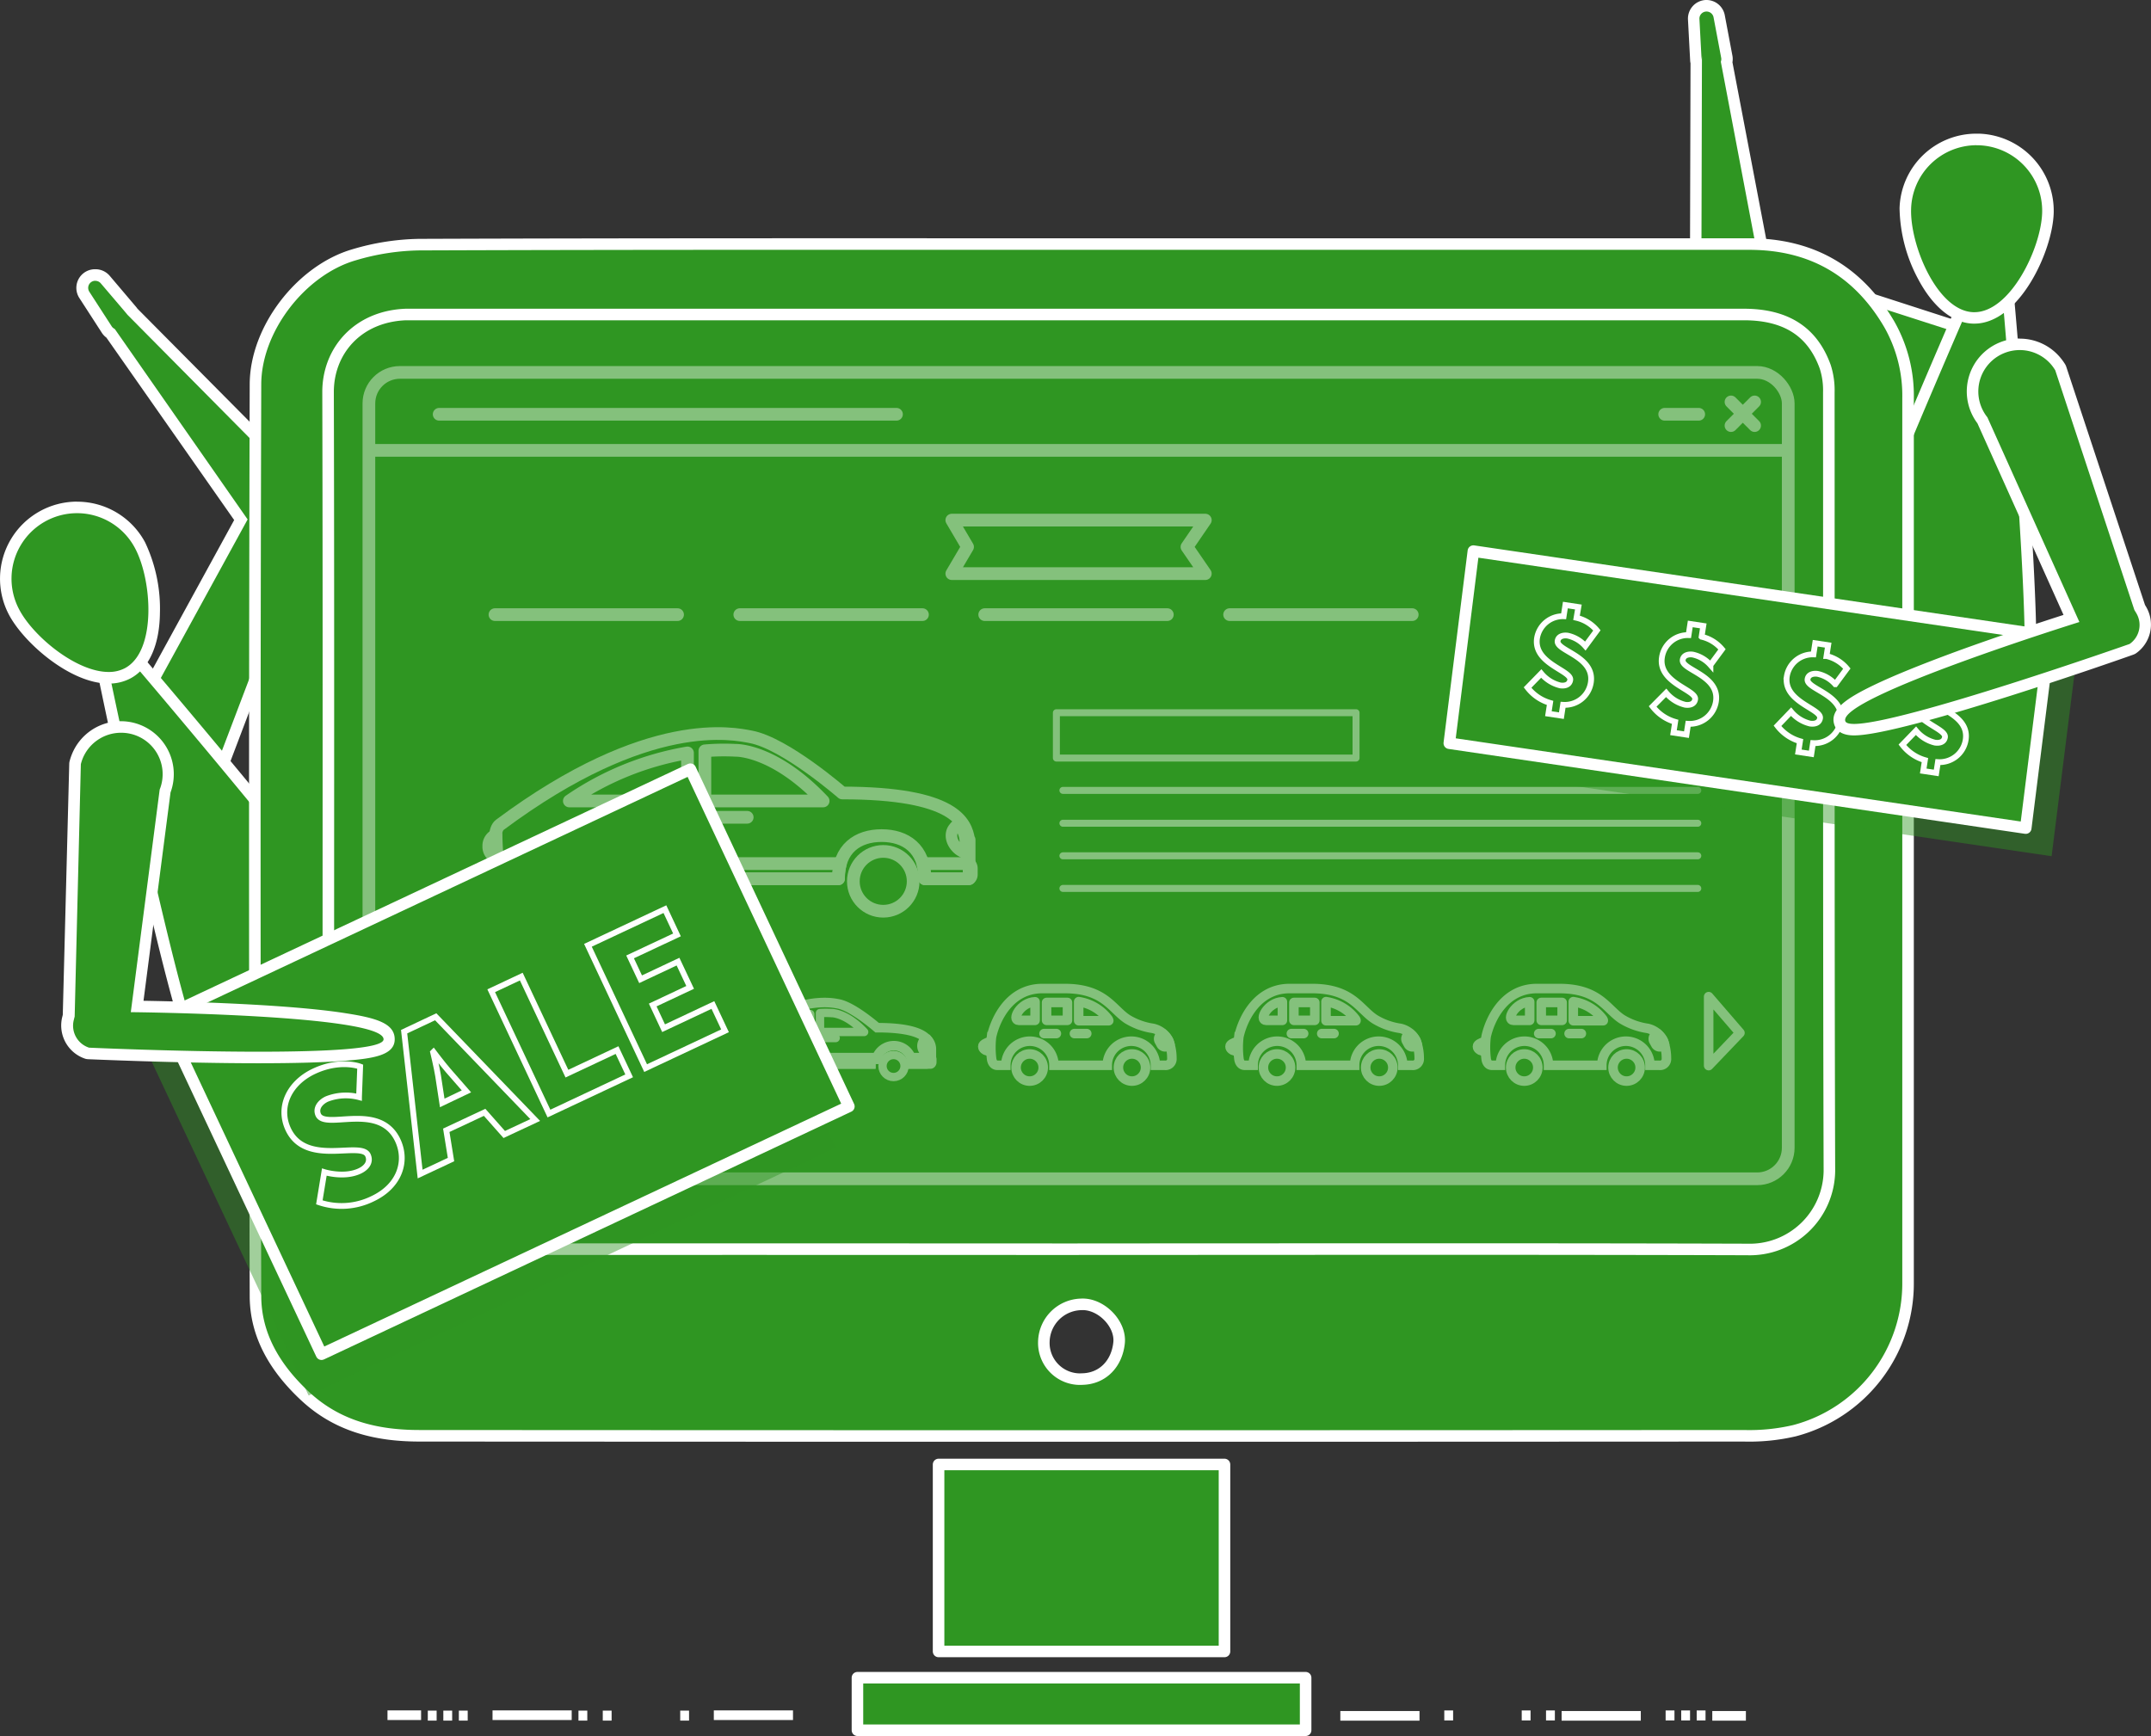 <svg xmlns="http://www.w3.org/2000/svg" viewBox="0 0 372.48 300.67"><rect x="0" y="0" width="372.48" height="300.67" fill="#333333" stroke="none"/><defs><style>.cls-1{isolation:isolate;}.cls-13,.cls-14,.cls-2{fill:#2f9622;}.cls-3{fill:#fff;}.cls-4{opacity:0.41;}.cls-10,.cls-11,.cls-12,.cls-15,.cls-5,.cls-6,.cls-7,.cls-8,.cls-9{fill:none;}.cls-10,.cls-11,.cls-12,.cls-13,.cls-15,.cls-5,.cls-6,.cls-7,.cls-8,.cls-9{stroke:#fff;}.cls-11,.cls-12,.cls-13,.cls-5,.cls-8,.cls-9{stroke-linecap:round;stroke-linejoin:round;}.cls-5,.cls-6{stroke-width:2.2px;}.cls-10,.cls-15,.cls-6,.cls-7{stroke-miterlimit:10;}.cls-7,.cls-8{stroke-width:1.65px;}.cls-9{stroke-width:1.45px;}.cls-10{stroke-width:1.44px;}.cls-11,.cls-13{stroke-width:2px;}.cls-12{stroke-width:1.21px;}.cls-14,.cls-16{opacity:0.45;mix-blend-mode:multiply;}</style></defs><title>sale</title><g class="cls-1"><g id="Layer_2" data-name="Layer 2"><g id="Layer_1-2" data-name="Layer 1"><path class="cls-2" d="M30.73,137.19a8.8,8.8,0,0,1-7.71-13L41.72,90,19.18,57.75l0,0a2.14,2.14,0,0,1-.62-.63l-3.88-6a2.23,2.23,0,0,1,3.58-2.66l4.64,5.45a1,1,0,0,1,.13.2L52.1,83.41a5.42,5.42,0,0,1,2.57,6.7L39,131.51a9.79,9.79,0,0,1-.51,1.1,8.8,8.8,0,0,1-7.72,4.57Z"/><path class="cls-3" d="M16.51,48.64a1.23,1.23,0,0,1,.94.43l4.64,5.45L21.56,54,51.51,84.23a4.4,4.4,0,0,1,2.23,5.52l-.24.63L38,131.16a8.57,8.57,0,0,1-.45,1,7.79,7.79,0,0,1-13.67-7.49l19-34.71L19.89,57l-.21-.14a1.15,1.15,0,0,1-.33-.33l-3.88-6a1.23,1.23,0,0,1,1-1.9m0-2h0a3.23,3.23,0,0,0-2.72,5l3.88,6a3.13,3.13,0,0,0,.79.84L40.55,90.07l-18.4,33.62a9.79,9.79,0,1,0,17.18,9.41,10.57,10.57,0,0,0,.56-1.21L55.37,91.1l.24-.63a6.43,6.43,0,0,0-2.9-7.87L23.79,53.45a2,2,0,0,0-.17-.23L19,47.77a3.23,3.23,0,0,0-2.46-1.14Z"/><path class="cls-2" d="M46.89,190.78c-5.68,0-10.17-2.94-13-8.49-3.92-7.73-15.26-62.15-15.75-64.46a1,1,0,0,1,.53-1.1l4.37-2.21a1,1,0,0,1,1.21.24c1.53,1.79,37.41,44,41.23,51.52,4.41,8.7,1.13,16.88-8.76,21.89a21.9,21.9,0,0,1-9.85,2.61Z"/><path class="cls-3" d="M23.51,115.41s37.29,43.81,41.1,51.32c4.6,9.07-.09,16.37-8.32,20.54a21.1,21.1,0,0,1-9.4,2.5c-4.87,0-9.26-2.35-12.09-7.95-3.9-7.7-15.66-64.21-15.66-64.21l4.37-2.21m0-2a2,2,0,0,0-.9.22l-4.37,2.21A2,2,0,0,0,17.18,118C17.67,120.35,29,174.9,33,182.74c3.79,7.47,9.64,9,13.88,9a22.89,22.89,0,0,0,10.3-2.72c10.29-5.22,13.82-14.12,9.2-23.23-3.87-7.64-39.83-49.92-41.36-51.71a2,2,0,0,0-1.52-.7Z"/><path class="cls-2" d="M340.08,75a8.8,8.8,0,0,1-2.7-.43,9.29,9.29,0,0,1-1.12-.45L296.37,54.86a5.42,5.42,0,0,1-2.74-6.62l.1-37.44a1,1,0,0,1-.06-.29l-.37-7.15A2.23,2.23,0,0,1,295.41,1h.12a2.23,2.23,0,0,1,2.19,1.82l1.32,7a2.13,2.13,0,0,1,0,.88v0l6.66,35.1,37.1,11.95A8.8,8.8,0,0,1,340.08,75Z"/><path class="cls-3" d="M295.52,2a1.23,1.23,0,0,1,1.21,1l1.32,7a1.15,1.15,0,0,1,0,.47l-.06.24,6.81,35.89,37.66,12.13a7.79,7.79,0,1,1-4.78,14.84,8.58,8.58,0,0,1-1-.4l-39.28-19-.6-.29a4.4,4.4,0,0,1-2.18-5.54l.1-38.67-.06.71-.38-7.15A1.23,1.23,0,0,1,295.46,2h.07m0-2h-.17a3.23,3.23,0,0,0-3.06,3.4l.38,7.15a2,2,0,0,0,.06.39l-.1,37.14a6.43,6.43,0,0,0,3.31,7.69l.6.29,39.28,19a10.63,10.63,0,0,0,1.25.5,9.79,9.79,0,1,0,6-18.65L306.55,45.1,300,10.78a3.14,3.14,0,0,0,0-1.11l-1.32-7A3.23,3.23,0,0,0,295.52,0Z"/><path class="cls-2" d="M335.78,130.33a26.52,26.52,0,0,1-4.62-.42c-10.92-1.94-16.42-8.83-14.71-18.42,1.48-8.32,23.64-59.08,24.58-61.23a1,1,0,0,1,.92-.6l.17,0,4.82.86a1,1,0,0,1,.82.9c.21,2.35,5.07,57.73,3.55,66.26C349.89,125.72,344.22,130.33,335.78,130.33Z"/><path class="cls-3" d="M341.95,50.65l4.82.86s5.07,57.5,3.57,66c-1.48,8.34-7.37,11.83-14.55,11.83a25.49,25.49,0,0,1-4.45-.41c-9.09-1.61-15.68-7.25-13.9-17.26,1.47-8.3,24.52-61,24.52-61m0-2a2,2,0,0,0-1.83,1.2c-.94,2.16-23.15,53-24.65,61.46-.94,5.3.22,10,3.36,13.46,2.76,3.08,7,5.19,12.17,6.12a27.55,27.55,0,0,0,4.8.44c9,0,15-4.91,16.52-13.48S349,53.69,348.76,51.33a2,2,0,0,0-1.64-1.79l-4.82-.86a2,2,0,0,0-.35,0Z"/><rect class="cls-2" x="54.47" y="54.07" width="265.83" height="165.33"/><g class="cls-4"><polygon class="cls-5" points="208.72 99.35 164.82 99.35 167.55 94.72 164.82 90.08 208.72 90.08 205.54 94.72 208.72 99.35"/><line class="cls-5" x1="85.71" y1="106.45" x2="117.33" y2="106.45"/><line class="cls-5" x1="128.11" y1="106.45" x2="159.74" y2="106.45"/><line class="cls-5" x1="170.52" y1="106.45" x2="202.14" y2="106.45"/><line class="cls-5" x1="212.93" y1="106.45" x2="244.55" y2="106.45"/><line class="cls-5" x1="255.34" y1="106.45" x2="286.96" y2="106.45"/><line class="cls-6" x1="309.66" y1="78" x2="63.91" y2="78"/><line class="cls-5" x1="76.05" y1="71.75" x2="155.24" y2="71.75"/><line class="cls-5" x1="299.75" y1="69.61" x2="303.84" y2="73.71"/><line class="cls-5" x1="299.75" y1="73.71" x2="303.84" y2="69.61"/><line class="cls-5" x1="294.16" y1="71.75" x2="288.27" y2="71.75"/><rect class="cls-5" x="63.88" y="64.5" width="245.78" height="139.66" rx="5.37" ry="5.37"/><path class="cls-7" d="M116.71,180.18a4.08,4.08,0,0,0-2.69-2.07,11.74,11.74,0,0,1-4.45-1.6c-2.65-1.72-3.94-5.3-10.84-5.3h-3.9c-5.54,0-8.08,5.14-8.78,8.34a15.85,15.85,0,0,0,0,3.74c.05.61.36,1.21,1,1.21H88.5a4.17,4.17,0,0,1,8.34,0h9.23a4.17,4.17,0,0,1,8.34,0H116a1.1,1.1,0,0,0,1.25-1.19A8.77,8.77,0,0,0,116.71,180.18Z"/><circle class="cls-7" cx="92.65" cy="184.89" r="2.35"/><circle class="cls-7" cx="110.36" cy="184.89" r="2.35"/><path class="cls-7" d="M85.54,180.47c-.3.11-1,.39-1,.73v.09c0,.35.44.64.76.74C85.3,181.52,85.52,181,85.54,180.47Z"/><path class="cls-7" d="M115.4,179.22a.8.8,0,0,0-.32,1.09l.32.58a.8.8,0,0,0,1.09.32l.08,0a.8.8,0,0,0,.35-.39,3.13,3.13,0,0,0-.21-.59,3.94,3.94,0,0,0-.86-1.11.79.79,0,0,0-.36.1Z"/><rect class="cls-8" x="95.58" y="173.62" width="3.62" height="3.1"/><path class="cls-8" d="M93.59,173.5v3.22H90.78C89.44,176.72,91,173.61,93.59,173.5Z"/><path class="cls-8" d="M106.22,176.48a7.83,7.83,0,0,0-5.08-3v3.3h5.19C106.37,176.68,106.22,176.48,106.22,176.48Z"/><line class="cls-8" x1="100.4" y1="179.01" x2="102.53" y2="179.01"/><line class="cls-8" x1="95.14" y1="179.01" x2="97.27" y2="179.01"/><path class="cls-7" d="M126.51,181.07a.84.84,0,0,0-.53.81V182a.83.83,0,0,0,.61.76C126.54,182.19,126.52,181.61,126.51,181.07Z"/><path class="cls-7" d="M161.16,181.42c-.2-1.27-1-3.43-9.27-3.43,0,0-4.18-3.65-6.7-4.12-1.19-.22-7.47-1.68-18.41,6.45-.8.59,0,3.95,0,3.95h2.16a3.16,3.16,0,0,1,6.33,0h16.35a3.16,3.16,0,0,1,6.33,0h2.49a.75.75,0,0,0,.75-.76Z"/><path class="cls-7" d="M126.43,183.17a.42.42,0,0,0-.33.35V184a.38.38,0,0,0,.33.31h2.52a4.13,4.13,0,0,1,.14-1.11Z"/><path class="cls-7" d="M161.13,183.17h-3.33a4.13,4.13,0,0,1,.14,1.11h3.19c.11,0,.22-.14.22-.31v-.45C161.36,183.35,161.25,183.17,161.13,183.17Z"/><path class="cls-7" d="M135.13,183.17a4.13,4.13,0,0,1,.14,1.11h16.35a4.13,4.13,0,0,1,.14-1.11Z"/><path class="cls-9" d="M140.31,175.63a19.09,19.09,0,0,0-7.63,3.1h7.63Z"/><path class="cls-9" d="M142,178.73h7.64c-3.17-3.36-5.65-3.27-5.65-3.27a14.21,14.21,0,0,0-2,0Z"/><circle class="cls-10" cx="154.73" cy="184.63" r="1.91"/><circle class="cls-10" cx="132.14" cy="184.63" r="1.91"/><path class="cls-6" d="M160.07,180.59a.54.54,0,0,1,.43-.26,2.17,2.17,0,0,1,.51,1.32h0v.81c-.75-.06-.32-.17-.52-.32A1.16,1.16,0,0,1,160.07,180.59Z"/><line class="cls-9" x1="141.98" y1="179.78" x2="144.71" y2="179.78"/><path class="cls-7" d="M202.36,180.18a4.08,4.08,0,0,0-2.69-2.07,11.74,11.74,0,0,1-4.45-1.6c-2.65-1.72-3.94-5.3-10.84-5.3h-3.9c-5.54,0-8.08,5.14-8.78,8.34a15.85,15.85,0,0,0,0,3.74c.05.61.36,1.21,1,1.21h1.47a4.17,4.17,0,0,1,8.34,0h9.23a4.17,4.17,0,0,1,8.34,0h1.6a1.1,1.1,0,0,0,1.25-1.19A8.77,8.77,0,0,0,202.36,180.18Z"/><circle class="cls-7" cx="178.3" cy="184.89" r="2.35"/><circle class="cls-7" cx="196.02" cy="184.89" r="2.35"/><path class="cls-7" d="M171.19,180.47c-.3.11-1,.39-1,.73v.09c0,.35.44.64.76.74C171,181.52,171.17,181,171.19,180.47Z"/><path class="cls-7" d="M201.06,179.22a.8.8,0,0,0-.32,1.09l.32.58a.8.8,0,0,0,1.09.32l.08,0a.8.8,0,0,0,.35-.39,3.13,3.13,0,0,0-.21-.59,3.94,3.94,0,0,0-.86-1.11.79.79,0,0,0-.36.1Z"/><rect class="cls-8" x="181.23" y="173.62" width="3.62" height="3.1"/><path class="cls-8" d="M179.24,173.5v3.22h-2.81C175.1,176.72,176.65,173.61,179.24,173.5Z"/><path class="cls-8" d="M191.87,176.48a7.83,7.83,0,0,0-5.08-3v3.3H192C192,176.68,191.87,176.48,191.87,176.48Z"/><line class="cls-8" x1="186.05" y1="179.01" x2="188.19" y2="179.01"/><line class="cls-8" x1="180.79" y1="179.01" x2="182.93" y2="179.01"/><path class="cls-7" d="M245.19,180.18a4.08,4.08,0,0,0-2.69-2.07,11.74,11.74,0,0,1-4.45-1.6c-2.65-1.72-3.94-5.3-10.84-5.3h-3.9c-5.54,0-8.08,5.14-8.78,8.34a15.85,15.85,0,0,0,0,3.74c.05.61.36,1.21,1,1.21H217a4.17,4.17,0,0,1,8.34,0h9.23a4.17,4.17,0,0,1,8.34,0h1.6a1.1,1.1,0,0,0,1.25-1.19A8.77,8.77,0,0,0,245.19,180.18Z"/><circle class="cls-7" cx="221.13" cy="184.89" r="2.35"/><circle class="cls-7" cx="238.84" cy="184.89" r="2.35"/><path class="cls-7" d="M214,180.47c-.3.11-1,.39-1,.73v.09c0,.35.44.64.76.74C213.78,181.52,214,181,214,180.47Z"/><path class="cls-7" d="M243.88,179.22a.8.8,0,0,0-.32,1.09l.32.58a.8.8,0,0,0,1.09.32l.08,0a.8.8,0,0,0,.35-.39,3.13,3.13,0,0,0-.21-.59,3.94,3.94,0,0,0-.86-1.11.79.79,0,0,0-.36.1Z"/><rect class="cls-8" x="224.06" y="173.62" width="3.62" height="3.1"/><path class="cls-8" d="M222.07,173.5v3.22h-2.81C217.92,176.72,219.48,173.61,222.07,173.5Z"/><path class="cls-8" d="M234.7,176.48a7.83,7.83,0,0,0-5.08-3v3.3h5.19C234.85,176.68,234.7,176.48,234.7,176.48Z"/><line class="cls-8" x1="228.88" y1="179.01" x2="231.01" y2="179.01"/><line class="cls-8" x1="223.62" y1="179.01" x2="225.75" y2="179.01"/><path class="cls-7" d="M288,180.18a4.08,4.08,0,0,0-2.69-2.07,11.74,11.74,0,0,1-4.45-1.6c-2.65-1.72-3.94-5.3-10.84-5.3h-3.9c-5.54,0-8.08,5.14-8.78,8.34a15.85,15.85,0,0,0,0,3.74c.05.61.36,1.21,1,1.21h1.47a4.17,4.17,0,0,1,8.34,0h9.23a4.17,4.17,0,0,1,8.34,0h1.6a1.1,1.1,0,0,0,1.25-1.19A8.77,8.77,0,0,0,288,180.18Z"/><circle class="cls-7" cx="263.95" cy="184.89" r="2.35"/><circle class="cls-7" cx="281.67" cy="184.89" r="2.35"/><path class="cls-7" d="M256.85,180.47c-.3.11-1,.39-1,.73v.09c0,.35.44.64.76.74C256.61,181.52,256.83,181,256.85,180.47Z"/><path class="cls-7" d="M286.71,179.22a.8.8,0,0,0-.32,1.09l.32.58a.8.8,0,0,0,1.09.32l.08,0a.8.8,0,0,0,.35-.39,3.13,3.13,0,0,0-.21-.59,3.94,3.94,0,0,0-.86-1.11.79.79,0,0,0-.36.1Z"/><rect class="cls-8" x="266.89" y="173.62" width="3.62" height="3.1"/><path class="cls-8" d="M264.89,173.5v3.22h-2.81C260.75,176.72,262.31,173.61,264.89,173.5Z"/><path class="cls-8" d="M277.52,176.48a7.83,7.83,0,0,0-5.08-3v3.3h5.19C277.67,176.68,277.52,176.48,277.52,176.48Z"/><line class="cls-8" x1="271.71" y1="179.01" x2="273.84" y2="179.01"/><line class="cls-8" x1="266.45" y1="179.01" x2="268.58" y2="179.01"/><polygon class="cls-8" points="295.88 172.61 295.88 184.56 301.3 178.89 295.88 172.61"/><polygon class="cls-8" points="79.86 184.56 79.86 172.61 74.44 178.29 79.86 184.56"/><path class="cls-5" d="M85.9,144.62a2,2,0,0,0-1.26,1.91v.22a2,2,0,0,0,1.44,1.8C86,147.26,85.91,145.88,85.9,144.62Z"/><path class="cls-5" d="M167.74,145.44c-.48-3-2.37-8.1-21.89-8.1,0,0-9.88-8.61-15.83-9.72-2.8-.52-17.64-4-43.47,15.24-1.88,1.4,0,9.33,0,9.33h5.1c0-5.25,3.35-7.47,7.47-7.47s7.47,2.22,7.47,7.47H145.2c0-5.25,3.35-7.47,7.47-7.47s7.47,2.22,7.47,7.47h7.68v-6.75Z"/><path class="cls-5" d="M85.69,149.57a1,1,0,0,0-.78.82v1.06a.89.89,0,0,0,.78.74h6a9.75,9.75,0,0,1,.33-2.63Z"/><path class="cls-5" d="M167.67,149.57h-7.86a9.75,9.75,0,0,1,.33,2.63h7.53c.27,0,.53-.34.53-.74v-1.06C168.2,150,167.94,149.57,167.67,149.57Z"/><path class="cls-5" d="M106.26,149.57a9.75,9.75,0,0,1,.33,2.63H145.2a9.75,9.75,0,0,1,.33-2.63Z"/><path class="cls-5" d="M119.05,130.4a51.18,51.18,0,0,0-20.46,8.32h20.46Z"/><path class="cls-5" d="M122.06,138.72h20.48c-8.51-9-15.15-8.77-15.15-8.77a38.11,38.11,0,0,0-5.33.09Z"/><circle class="cls-5" cx="99.16" cy="152.64" r="5.18"/><circle class="cls-5" cx="152.95" cy="152.64" r="5.18"/><path class="cls-11" d="M165.17,143.47c.28-.36.4-.56.9-.61a4.92,4.92,0,0,1,1.11,3.12h0v1.91c0-.15-.66-.39-1.12-.75C164.66,146,164.44,144.4,165.17,143.47Z"/><line class="cls-5" x1="122.06" y1="141.55" x2="129.39" y2="141.55"/><line class="cls-12" x1="184.06" y1="136.89" x2="294" y2="136.89"/><line class="cls-12" x1="184.06" y1="142.58" x2="294" y2="142.58"/><line class="cls-12" x1="184.06" y1="148.22" x2="294" y2="148.22"/><line class="cls-12" x1="184.06" y1="153.87" x2="294" y2="153.87"/><rect class="cls-12" x="182.93" y="123.44" width="51.89" height="7.85"/></g><g id="NwQjFu.tif"><path class="cls-13" d="M187.58,42.27H302.91q16.14,0,24.27,13.93A25,25,0,0,1,330.41,69q0,76.53,0,153.07a26.36,26.36,0,0,1-19.67,25.72,34.33,34.33,0,0,1-8.76.88q-114.67.07-229.33,0c-7.38,0-14.18-1.61-19.83-6.88-5.08-4.74-8.56-10.4-8.58-17.31q-.23-78.94,0-157.88c0-9.62,7.92-19.83,17.1-22.48a41.55,41.55,0,0,1,11.22-1.75C110.86,42.23,149.22,42.27,187.58,42.27Zm-.86,174.08c38.61,0,77.23-.07,115.84.05a13.78,13.78,0,0,0,14.23-13.59c-.14-44.94-.07-89.89-.1-134.83a13.36,13.36,0,0,0-.62-4.45c-2.21-6.14-6.85-9.06-14.1-9.06H71.62c-.45,0-.89,0-1.34,0-8.43.32-13.49,6.39-13.47,13.45.12,45,0,90.07.08,135.1a13.09,13.09,0,0,0,.67,4.7c2.41,6.1,7.16,8.64,13.58,8.64Q128.93,216.33,186.71,216.36Zm.52,22.5c3.69,0,6.19-2.67,6.55-6.32.32-3.3-3.18-6.83-6.59-6.62a6.62,6.62,0,0,0-6.44,6.45A6.27,6.27,0,0,0,187.23,238.86Z"/></g><rect class="cls-13" x="162.53" y="253.64" width="49.51" height="32.38"/><rect class="cls-13" x="148.48" y="290.57" width="77.61" height="9.1"/><rect class="cls-3" x="67.1" y="296.23" width="5.82" height="1.67"/><rect class="cls-3" x="74.08" y="296.27" width="1.53" height="1.73"/><rect class="cls-3" x="76.77" y="296.27" width="1.53" height="1.73"/><rect class="cls-3" x="79.46" y="296.27" width="1.53" height="1.73"/><rect class="cls-3" x="85.29" y="296.23" width="13.71" height="1.67"/><rect class="cls-3" x="100.17" y="296.27" width="1.53" height="1.73"/><rect class="cls-3" x="104.38" y="296.27" width="1.53" height="1.73"/><rect class="cls-3" x="117.79" y="296.27" width="1.53" height="1.73"/><rect class="cls-3" x="123.61" y="296.23" width="13.71" height="1.67"/><rect class="cls-3" x="296.51" y="296.34" width="5.82" height="1.67"/><rect class="cls-3" x="293.81" y="296.23" width="1.53" height="1.73" transform="translate(589.15 594.2) rotate(180)"/><rect class="cls-3" x="291.12" y="296.23" width="1.53" height="1.73" transform="translate(583.78 594.2) rotate(180)"/><rect class="cls-3" x="288.44" y="296.23" width="1.53" height="1.73" transform="translate(578.4 594.2) rotate(180)"/><rect class="cls-3" x="270.42" y="296.34" width="13.71" height="1.67"/><rect class="cls-3" x="267.73" y="296.23" width="1.53" height="1.73" transform="translate(536.98 594.2) rotate(180)"/><rect class="cls-3" x="263.51" y="296.23" width="1.53" height="1.73" transform="translate(528.55 594.2) rotate(180)"/><rect class="cls-3" x="250.11" y="296.23" width="1.53" height="1.73" transform="translate(501.74 594.2) rotate(180)"/><rect class="cls-3" x="232.1" y="296.34" width="13.71" height="1.67"/><rect class="cls-14" x="34.93" y="158.76" width="100.9" height="64.53" transform="translate(-73.14 54.46) rotate(-25.17)"/><rect class="cls-13" x="37.17" y="151.61" width="100.9" height="64.53" transform="translate(-69.89 54.73) rotate(-25.17)"/><path class="cls-15" d="M56.16,203s3.44,1.07,6.12-.19c1.07-.5,2-1.46,1.43-2.74-1.19-2.53-10.72,2.06-13.8-4.48-1.84-3.93.24-8.07,4.46-10.05,4.58-2.15,8-.81,8-.81l-.2,5.29a9,9,0,0,0-5.58.33c-1.07.5-2,1.54-1.48,2.73,1.26,2.68,10.61-2.3,13.77,4.42,1.66,3.54.4,7.88-4.39,10.13a12.13,12.13,0,0,1-9.19.61Z"/><polygon class="cls-15" points="83.92 192.65 77.28 195.76 78.1 200.83 72.75 203.34 69.98 178.68 75.45 176.1 92.68 193.98 87.32 196.49 83.92 192.65"/><path class="cls-15" d="M75,182.25s.61,2.54.86,4.06l.72,4.71,4.19-2-3.13-3.58c-1-1.16-2.58-3.25-2.58-3.25Z"/><polygon class="cls-15" points="85.06 171.59 90.27 169.14 98.17 185.95 106.85 181.87 108.95 186.33 95.06 192.86 85.06 171.59"/><polygon class="cls-15" points="101.81 163.72 115.14 157.46 117.23 161.92 109.11 165.73 110.93 169.6 117.41 166.55 119.51 171.01 113.03 174.06 114.91 178.08 123.45 174.06 125.55 178.53 111.8 184.99 101.81 163.72"/><path class="cls-2" d="M44.82,183.62c-13.77,0-29.29-.93-29.45-.94s-.19-.14-.27-.17a5.13,5.13,0,0,1-3.29-6.05l.12-.52L13,132.34a1.09,1.09,0,0,1,0-.23,9.23,9.23,0,0,1,.34-1.07,8.17,8.17,0,0,1,15.2,6l-4.84,37.31c3.08,0,12,.21,20.81.73,22.83,1.33,22.83,3.6,22.83,5,0,1.54-2,2.49-7.47,2.94-3.61.3-8.7.68-15.12.68Z"/><path class="cls-3" d="M21,126.91a7.17,7.17,0,0,1,6.65,9.84l-5,38.55s43.77.41,43.77,4.7c0,1.68-10.27,2.15-21.6,2.15-13.91,0-29.4-.7-29.4-.7a4,4,0,0,1-2.64-4.8l.15-.6L14,132.35a7.86,7.86,0,0,1,.3-.94,7.17,7.17,0,0,1,6.65-4.5m0-2a9.13,9.13,0,0,0-8.51,5.75,9.87,9.87,0,0,0-.39,1.19,2,2,0,0,0-.06.45l-1.12,43.48-.1.39a6.07,6.07,0,0,0,3.94,7.18,2,2,0,0,0,.55.1c.16,0,15.7.7,29.49.7,6.46,0,11.57-.15,15.21-.45,4.59-.38,8.39-.91,8.39-3.7s-3.26-3.7-8.53-4.52c-3.69-.58-8.82-1.06-15.24-1.44-7.93-.46-15.94-.65-19.73-.71l4.68-36.08A9.17,9.17,0,0,0,21,124.91Z"/><path class="cls-2" d="M18.81,117.38c-6.28,0-13.87-6.71-16.34-11.32A12.35,12.35,0,1,1,24.25,94.4a25.8,25.8,0,0,1,2.44,11.88c-.13,5.15-1.76,8.81-4.57,10.32a6.93,6.93,0,0,1-3.31.78Z"/><path class="cls-3" d="M13.35,88.88a11.35,11.35,0,0,1,10,6c3,5.53,3.81,17.89-1.71,20.84a5.93,5.93,0,0,1-2.84.66c-5.57,0-13-6.12-15.46-10.79a11.35,11.35,0,0,1,10-16.71m0-2A13.35,13.35,0,0,0,1.59,106.54c2.59,4.83,10.58,11.85,17.23,11.85a7.92,7.92,0,0,0,3.78-.9c3.14-1.68,5-5.65,5.09-11.17a26.85,26.85,0,0,0-2.56-12.38,13.34,13.34,0,0,0-11.78-7.05Z"/><g class="cls-16"><polygon class="cls-2" points="359.44 115.02 259.62 100.32 255.45 133.59 355.27 148.29 359.44 115.02"/></g><polygon class="cls-13" points="354.96 110.15 255.14 95.45 250.97 128.72 350.79 143.42 354.96 110.15"/><path class="cls-15" d="M266.89,116.65a6.18,6.18,0,0,0,3.29,2.06c.74.11,1.59-.05,1.73-.94.25-1.65-6.42-2.82-5.75-7.25a4.53,4.53,0,0,1,4.61-3.79l.3-1.94,2.25.34L273,107a6.52,6.52,0,0,1,3.53,2.18l-2,2.71a5.68,5.68,0,0,0-3.06-1.8c-.74-.11-1.62.09-1.74.91-.27,1.75,6.45,2.65,5.75,7.21a4.57,4.57,0,0,1-4.81,3.86l-.29,1.88-2.25-.34.29-1.87a7.53,7.53,0,0,1-3.9-2.66Z"/><path class="cls-15" d="M288.52,120a6.18,6.18,0,0,0,3.29,2.06c.74.11,1.59-.05,1.73-.94.25-1.65-6.42-2.82-5.75-7.25A4.53,4.53,0,0,1,292.4,110l.3-1.94,2.25.34-.29,1.88a6.51,6.51,0,0,1,3.53,2.18l-2,2.71a5.68,5.68,0,0,0-3.06-1.8c-.74-.11-1.62.09-1.74.92-.27,1.75,6.45,2.65,5.75,7.21a4.58,4.58,0,0,1-4.81,3.86l-.29,1.88-2.25-.34.29-1.88a7.53,7.53,0,0,1-3.9-2.66Z"/><path class="cls-15" d="M310.15,123.26a6.18,6.18,0,0,0,3.29,2.06c.74.11,1.59-.05,1.73-.94.25-1.65-6.42-2.82-5.75-7.25a4.53,4.53,0,0,1,4.61-3.79l.3-1.94,2.25.34-.29,1.88a6.52,6.52,0,0,1,3.52,2.18l-2,2.71a5.69,5.69,0,0,0-3.06-1.8c-.74-.11-1.62.09-1.74.92-.27,1.75,6.45,2.65,5.75,7.21a4.57,4.57,0,0,1-4.81,3.86l-.29,1.88-2.25-.34.29-1.87a7.54,7.54,0,0,1-3.9-2.66Z"/><path class="cls-15" d="M331.78,126.56a6.18,6.18,0,0,0,3.29,2.06c.74.11,1.59-.05,1.73-.94.25-1.65-6.42-2.82-5.75-7.25a4.53,4.53,0,0,1,4.61-3.79l.3-1.94,2.25.34-.29,1.88a6.52,6.52,0,0,1,3.52,2.18l-2,2.71a5.68,5.68,0,0,0-3.06-1.8c-.74-.11-1.62.09-1.74.91-.27,1.75,6.45,2.65,5.75,7.21a4.57,4.57,0,0,1-4.81,3.86l-.29,1.88-2.25-.34.29-1.88a7.53,7.53,0,0,1-3.9-2.66Z"/><path class="cls-2" d="M321.06,126.38c-.52,0-2.12,0-2.48-1.21s-1-3.47,20.42-11.34c8.29-3,16.77-5.78,19.71-6.71L343.29,72.8a8.17,8.17,0,0,1,1.35-11.38,8.16,8.16,0,0,1,11.48,1.27,8.64,8.64,0,0,1,.64.92,1,1,0,0,1,.09.2l13.67,41.41.26.44a5.06,5.06,0,0,1-1.42,6.68,1,1,0,0,1-.25.13C367.5,113,329.48,126.38,321.06,126.38Z"/><path class="cls-3" d="M349.74,60.63a7.15,7.15,0,0,1,5.6,2.69,7.88,7.88,0,0,1,.56.81l13.7,41.51.32.53a4,4,0,0,1-1.14,5.36s-39.38,13.85-47.72,13.85c-.88,0-1.42-.16-1.52-.5-1.24-4.11,40.54-17.15,40.54-17.15L344.15,72.28a7.17,7.17,0,0,1,5.59-11.65m0-2h0a9.17,9.17,0,0,0-7.32,14.68l14.91,33.19c-3.61,1.16-11.22,3.65-18.68,6.38-6,2.21-10.8,4.16-14.17,5.78-4.8,2.31-7.63,4.25-6.86,6.79.26.88,1.08,1.92,3.44,1.92,8.59,0,46.77-13.4,48.39-14a2,2,0,0,0,.49-.26,6.07,6.07,0,0,0,1.7-8l-.2-.34L357.8,63.5a2,2,0,0,0-.19-.41,9.88,9.88,0,0,0-.71-1,9.13,9.13,0,0,0-7.16-3.44Z"/><path class="cls-2" d="M341.67,55.06c-3.19-.1-6.27-2.67-8.67-7.22a25.79,25.79,0,0,1-3.08-11.73,12.29,12.29,0,0,1,12.34-12h.4A12.35,12.35,0,0,1,354.61,36.9c-.2,6.38-5.6,18.17-12.74,18.17Z"/><path class="cls-3" d="M342.26,25.16h.37a11.35,11.35,0,0,1,11,11.71c-.2,6.21-5.55,17.2-11.74,17.2h-.17c-6.27-.2-11-11.66-10.78-17.92a11.35,11.35,0,0,1,11.34-11m0-2h0a13.29,13.29,0,0,0-13.34,12.92,26.85,26.85,0,0,0,3.2,12.23c2.58,4.89,6,7.64,9.52,7.75h.23c7.71,0,13.52-12.41,13.74-19.13a13.37,13.37,0,0,0-12.92-13.77Z"/></g></g></g></svg>